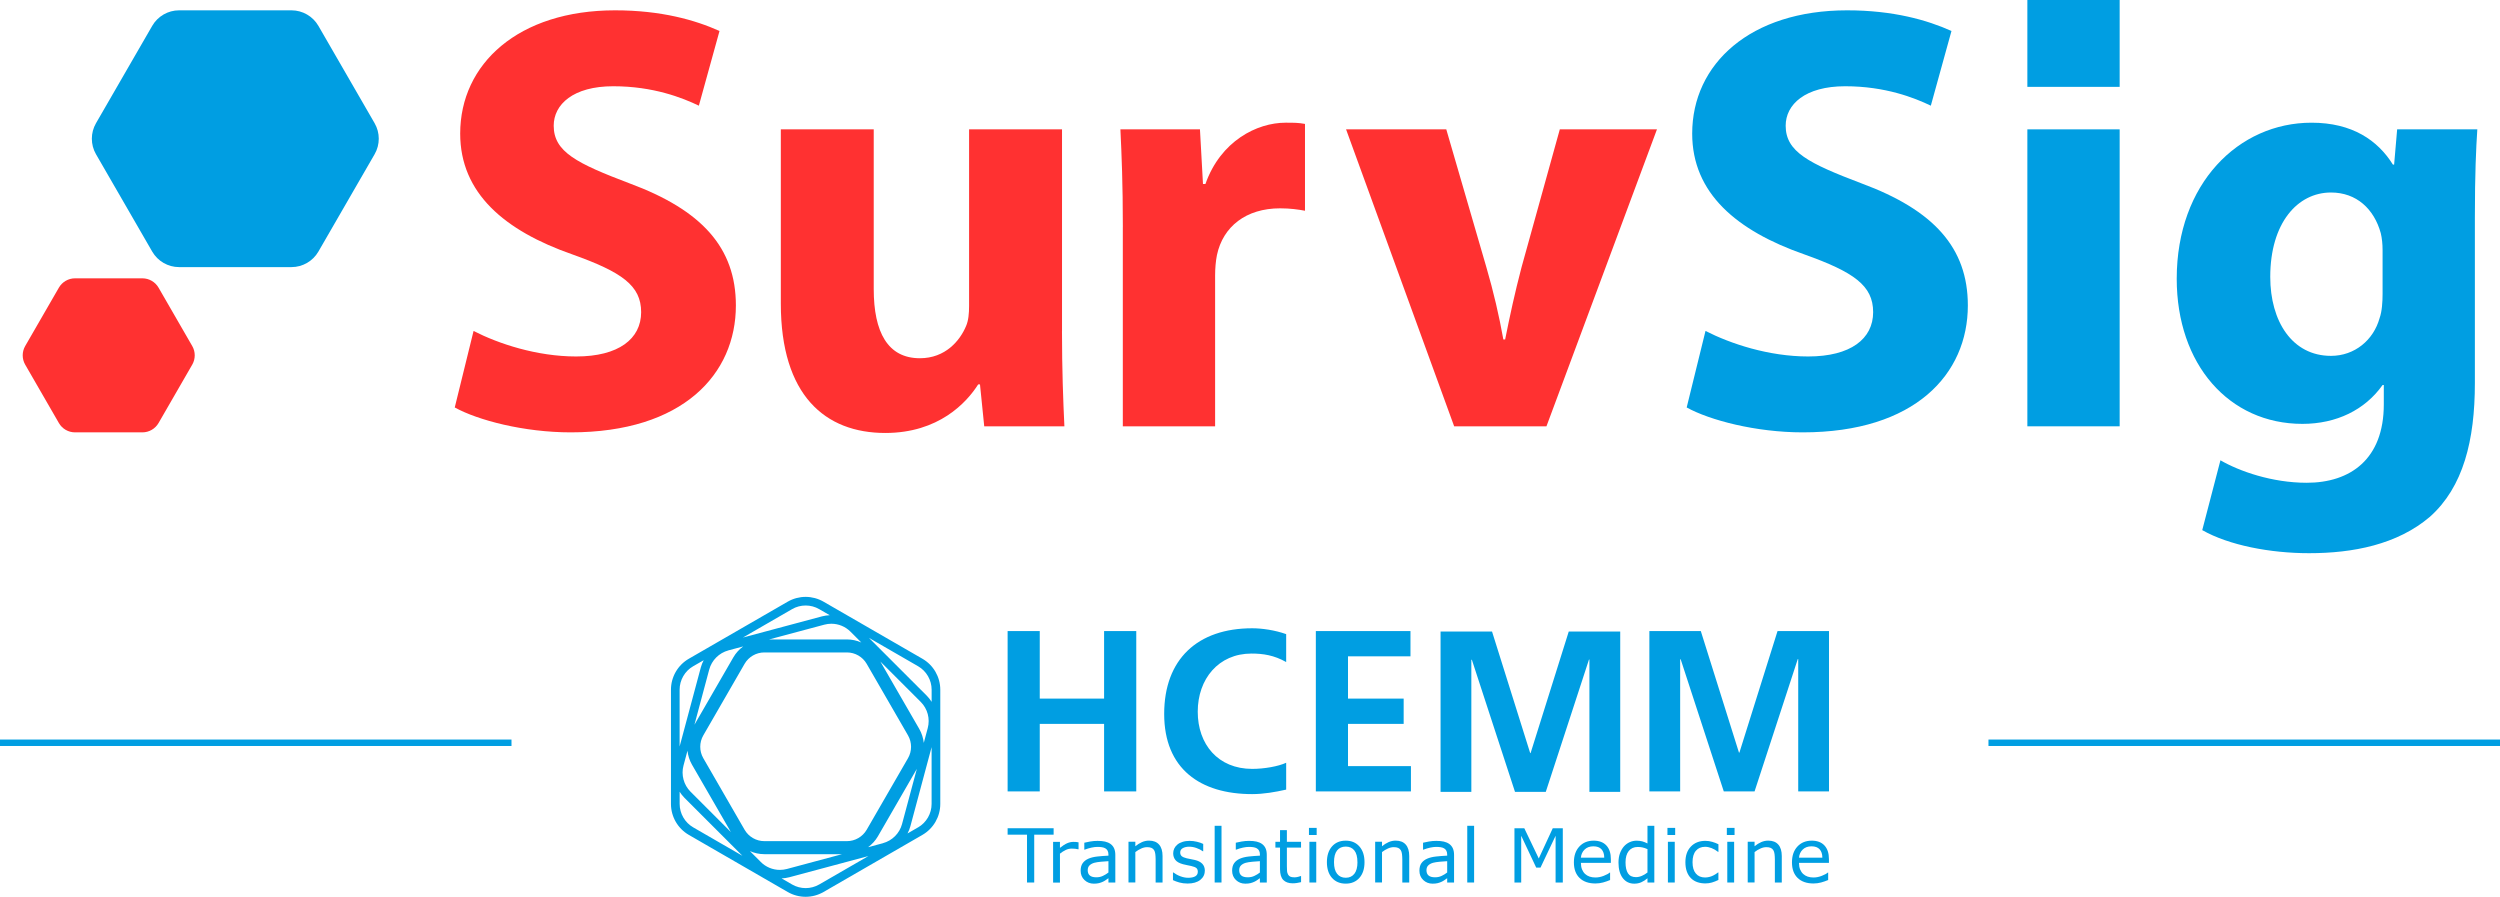 <?xml version="1.0" encoding="UTF-8"?><svg id="Layer_1" xmlns="http://www.w3.org/2000/svg" viewBox="0 0 777.13 278.76"><defs><style>.cls-1{fill:#ff3131;}.cls-2{fill:#009ee2;}.cls-3{fill:none;stroke:#009ee2;stroke-miterlimit:10;stroke-width:2px;}</style></defs><path class="cls-1" d="M44.27,134.4h-20.96c-2.06,0-3.98-1.11-5-2.89l-10.48-18.16c-1.03-1.78-1.03-4,0-5.78l10.48-18.16c1.03-1.78,2.95-2.89,5-2.89h20.96c2.06,0,3.98,1.11,5.01,2.89l10.48,18.16c1.03,1.78,1.03,4,0,5.78l-10.48,18.16c-1.03,1.78-2.95,2.89-5.01,2.89"/><path class="cls-2" d="M90.62,83.03h-34.96c-3.43,0-6.63-1.85-8.34-4.82l-17.48-30.27c-1.72-2.97-1.72-6.67,0-9.64l17.48-30.27c1.72-2.97,4.91-4.82,8.34-4.82h34.96c3.43,0,6.63,1.85,8.35,4.82l17.48,30.27c1.72,2.97,1.72,6.67,0,9.64l-17.48,30.27c-1.72,2.97-4.91,4.82-8.35,4.82"/><path class="cls-1" d="M147.2,102.88c7.74,3.96,19.63,7.93,31.9,7.93,13.21,0,20.2-5.48,20.2-13.78s-6.04-12.46-21.33-17.93c-21.14-7.37-34.92-19.07-34.92-37.57,0-21.71,18.12-38.32,48.14-38.32,14.35,0,24.92,3.02,32.47,6.42l-6.42,23.22c-5.1-2.45-14.16-6.04-26.62-6.04s-18.5,5.66-18.5,12.27c0,8.12,7.17,11.7,23.6,17.93,22.46,8.31,33.03,20.01,33.03,37.94,0,21.33-16.42,39.45-51.34,39.45-14.53,0-28.88-3.77-36.05-7.74l5.85-23.79Z"/><path class="cls-1" d="M330.12,102.88c0,12.08.38,21.9.75,29.64h-24.92l-1.32-13.03h-.56c-3.59,5.66-12.27,15.1-28.88,15.1-18.69,0-32.47-11.7-32.47-40.21v-54.18h28.88v49.64c0,13.41,4.34,21.52,14.35,21.52,7.93,0,12.46-5.47,14.35-10,.75-1.7.94-3.96.94-6.23v-54.93h28.89v62.67Z"/><path class="cls-1" d="M349.04,70.6c0-13.59-.38-22.46-.76-30.39h24.73l.94,16.99h.76c4.72-13.4,16.04-19.06,24.91-19.06,2.65,0,3.97,0,6.04.38v26.99c-2.07-.38-4.53-.75-7.74-.75-10.57,0-17.75,5.66-19.63,14.53-.38,1.89-.57,4.15-.57,6.42v46.81h-28.69v-61.92Z"/><path class="cls-1" d="M449.58,40.21l12.46,42.85c2.26,7.74,3.96,15.1,5.28,22.46h.56c1.51-7.55,3.02-14.53,5.1-22.46l11.89-42.85h30.2l-34.35,92.31h-28.69l-33.6-92.31h31.15Z"/><path class="cls-2" d="M530.17,102.88c7.74,3.96,19.63,7.93,31.9,7.93,13.21,0,20.2-5.48,20.2-13.78s-6.04-12.46-21.33-17.93c-21.14-7.37-34.92-19.07-34.92-37.57,0-21.71,18.12-38.32,48.14-38.32,14.34,0,24.91,3.02,32.46,6.42l-6.42,23.22c-5.1-2.45-14.16-6.04-26.62-6.04s-18.5,5.66-18.5,12.27c0,8.12,7.17,11.7,23.59,17.93,22.46,8.31,33.04,20.01,33.04,37.94,0,21.33-16.42,39.45-51.35,39.45-14.53,0-28.88-3.77-36.05-7.74l5.85-23.79Z"/><rect class="cls-2" x="630.21" y="40.21" width="28.69" height="92.31"/><rect class="cls-2" x="630.21" width="28.69" height="27"/><path class="cls-2" d="M770.08,40.21c-.38,5.85-.76,13.59-.76,27.37v51.53c0,17.74-3.59,32.28-13.97,41.53-10.19,8.68-23.97,11.32-37.56,11.32-12.08,0-24.91-2.45-33.22-7.17l5.66-21.71c5.85,3.4,16.05,6.99,26.81,6.99,13.59,0,23.97-7.36,23.97-24.35v-6.04h-.38c-5.47,7.74-14.35,12.08-24.92,12.08-22.84,0-39.07-18.5-39.07-45.11,0-29.64,19.25-48.51,41.91-48.51,12.65,0,20.58,5.47,25.29,13.02h.38l.94-10.95h24.92ZM740.63,77.77c0-1.89-.19-3.77-.56-5.28-2.08-7.55-7.55-12.65-15.48-12.65-10.38,0-18.88,9.44-18.88,26.24,0,13.78,6.8,24.54,18.88,24.54,7.36,0,13.21-4.91,15.1-11.7.76-2.08.94-5.1.94-7.55v-13.59Z"/><path class="cls-2" d="M286.73,204.77l-30.74-17.74c-1.72-.99-3.64-1.49-5.56-1.49s-3.84.5-5.56,1.49l-30.74,17.74c-3.44,1.99-5.56,5.66-5.56,9.63v35.5c0,3.97,2.12,7.64,5.56,9.63l30.74,17.75c1.72.99,3.64,1.49,5.56,1.49s3.84-.5,5.56-1.49l30.74-17.75c3.44-1.99,5.56-5.66,5.56-9.63v-35.5c0-3.97-2.12-7.64-5.56-9.63M289.6,214.4v3.77c-.43-.67-.91-1.3-1.48-1.88l-18.02-18.02,15.29,8.83c2.6,1.5,4.21,4.3,4.21,7.3M274.44,262.12l-4.59,1.23c1.22-.9,2.27-2.04,3.06-3.4l12.09-20.94-4.6,17.14c-.77,2.9-3.06,5.18-5.96,5.96M236.48,267.93l-3.36-3.36c1.39.61,2.9.95,4.47.95h24.18l-17.15,4.6c-.71.19-1.45.29-2.18.29-2.25,0-4.37-.88-5.96-2.47M226.42,202.17l4.6-1.23c-1.22.9-2.27,2.04-3.06,3.4l-12.09,20.94,4.59-17.14c.78-2.9,3.06-5.18,5.96-5.96M264.38,196.36l3.36,3.36c-1.39-.61-2.9-.95-4.47-.95h-24.18l17.15-4.59c.71-.19,1.44-.29,2.18-.29,2.25,0,4.37.88,5.96,2.47M263.28,261.47h-25.69c-2.52,0-4.87-1.36-6.13-3.54l-12.84-22.25c-1.26-2.19-1.26-4.9,0-7.08l12.84-22.25c1.26-2.18,3.61-3.54,6.13-3.54h25.69c2.52,0,4.87,1.36,6.13,3.54l12.85,22.25c1.26,2.19,1.26,4.9,0,7.08l-12.85,22.25c-1.26,2.18-3.61,3.54-6.13,3.54M213.7,233.36c.17,1.51.63,2.99,1.41,4.35l12.09,20.94-12.55-12.55c-2.12-2.12-2.96-5.24-2.18-8.14l1.23-4.6ZM287.16,230.93c-.17-1.51-.63-2.99-1.41-4.35l-12.09-20.94,12.55,12.55c2.13,2.12,2.96,5.24,2.18,8.14l-1.23,4.6ZM246.22,189.35c1.28-.74,2.74-1.13,4.22-1.13s2.93.39,4.21,1.13l3.27,1.89c-.79.04-1.58.14-2.37.35l-24.61,6.59,15.29-8.83ZM215.48,207.1l3.27-1.88c-.37.7-.68,1.44-.89,2.22l-6.6,24.61v-17.65c0-3,1.62-5.8,4.22-7.3M211.27,249.89v-3.77c.43.67.91,1.3,1.49,1.88l18.02,18.02-15.29-8.83c-2.6-1.5-4.22-4.3-4.22-7.3M254.65,274.94c-1.28.74-2.74,1.13-4.21,1.13s-2.94-.39-4.22-1.13l-3.26-1.89c.79-.03,1.58-.14,2.37-.35l24.61-6.59-15.29,8.83ZM285.38,257.19l-3.27,1.89c.36-.7.67-1.44.88-2.22l6.6-24.61v17.65c0,3-1.61,5.8-4.21,7.3"/><polygon class="cls-2" points="313.22 196.17 323.21 196.17 323.21 217.16 343.21 217.16 343.21 196.17 353.21 196.17 353.21 246.01 343.21 246.01 343.21 225.02 323.21 225.02 323.21 246.01 313.22 246.01 313.22 196.17"/><polygon class="cls-2" points="409.03 196.17 438.45 196.17 438.45 204.02 419.03 204.02 419.03 217.16 436.33 217.16 436.33 225.02 419.03 225.02 419.03 238.15 438.59 238.15 438.59 246.01 409.03 246.01 409.03 196.17"/><polygon class="cls-2" points="447.8 196.31 463.8 196.31 475.66 234.09 475.79 234.09 487.65 196.31 503.65 196.31 503.65 246.15 494.07 246.15 494.07 205.02 493.94 205.02 480.51 246.15 470.94 246.15 457.51 205.02 457.37 205.17 457.37 246.15 447.8 246.15 447.8 196.31"/><polygon class="cls-2" points="512.71 196.17 528.7 196.17 540.56 233.94 540.7 233.94 552.55 196.17 568.55 196.17 568.55 246.01 558.98 246.01 558.98 204.88 558.84 204.88 545.41 246.01 535.84 246.01 522.42 204.88 522.28 205.02 522.28 246.01 512.71 246.01 512.71 196.17"/><path class="cls-2" d="M399.82,237.1c-2.44,1.13-6.82,1.91-10.57,1.91-10.64,0-16.93-7.64-16.93-17.78s6.43-18.07,16.71-18.07c3.57,0,7,.5,10.78,2.64v-.04s0-8.64,0-8.64c-3.49-1.24-7.49-1.82-10.57-1.82-16.93,0-27.35,9.57-27.35,26.63s11.21,24.92,27.35,24.92c3.52,0,7.15-.63,10.57-1.4v-8.37Z"/><polygon class="cls-2" points="327.52 259.46 321.49 259.46 321.49 274.33 319.25 274.33 319.25 259.46 313.22 259.46 313.22 257.46 327.52 257.46 327.52 259.46"/><path class="cls-2" d="M335.25,264h-.11c-.32-.08-.62-.13-.92-.16s-.65-.05-1.06-.05c-.66,0-1.29.14-1.9.44-.61.29-1.2.67-1.77,1.13v8.99h-2.13v-12.66h2.13v1.87c.85-.68,1.59-1.16,2.24-1.44.65-.28,1.31-.42,1.98-.42.37,0,.64,0,.81.03.16.02.41.06.75.11v2.19Z"/><path class="cls-2" d="M346.68,274.34h-2.12v-1.35c-.19.13-.44.31-.77.54-.32.23-.63.41-.93.55-.36.17-.76.32-1.23.44-.46.12-1,.17-1.62.17-1.14,0-2.11-.38-2.9-1.13-.79-.75-1.19-1.72-1.19-2.89,0-.96.2-1.74.62-2.33.41-.59,1-1.06,1.76-1.4.77-.34,1.7-.57,2.78-.69,1.08-.12,2.24-.21,3.48-.27v-.33c0-.49-.09-.88-.25-1.2-.17-.32-.41-.57-.73-.75-.3-.17-.67-.29-1.09-.35-.42-.06-.86-.09-1.32-.09-.56,0-1.18.07-1.87.22-.69.15-1.4.36-2.13.64h-.11v-2.16c.42-.11,1.02-.24,1.8-.37.79-.14,1.56-.2,2.32-.2.89,0,1.67.07,2.33.22.66.15,1.23.4,1.72.75.48.35.84.8,1.09,1.35.25.55.38,1.24.38,2.05v8.59ZM344.56,271.22v-3.52c-.65.04-1.42.09-2.3.17-.88.08-1.57.19-2.09.33-.61.17-1.11.44-1.49.81-.38.37-.56.87-.56,1.51,0,.73.22,1.27.66,1.64.44.37,1.11.55,2.01.55.75,0,1.43-.14,2.05-.44.62-.29,1.19-.64,1.72-1.05"/><path class="cls-2" d="M361.36,274.33h-2.13v-7.21c0-.58-.04-1.13-.1-1.64-.07-.51-.19-.91-.37-1.2-.19-.32-.46-.55-.82-.71-.36-.16-.81-.23-1.38-.23s-1.19.14-1.82.43c-.64.28-1.24.65-1.82,1.1v9.45h-2.13v-12.66h2.13v1.4c.66-.55,1.35-.98,2.06-1.29.71-.31,1.44-.46,2.19-.46,1.37,0,2.41.41,3.13,1.23.72.82,1.08,2.01,1.08,3.56v8.21Z"/><path class="cls-2" d="M374.51,270.69c0,1.16-.48,2.1-1.43,2.85-.95.74-2.26,1.11-3.91,1.11-.94,0-1.8-.11-2.58-.33-.78-.22-1.44-.47-1.97-.73v-2.39h.11c.67.5,1.42.91,2.24,1.21.82.3,1.61.45,2.37.45.94,0,1.67-.15,2.2-.45.53-.3.8-.78.8-1.43,0-.5-.15-.88-.43-1.13-.28-.26-.84-.47-1.65-.66-.3-.07-.7-.15-1.18-.24s-.93-.19-1.33-.3c-1.11-.3-1.9-.73-2.36-1.3-.47-.57-.7-1.27-.7-2.1,0-.52.11-1.01.32-1.47.22-.46.54-.87.98-1.24.42-.36.96-.64,1.62-.84.65-.21,1.38-.31,2.19-.31.75,0,1.52.09,2.29.28.78.18,1.42.41,1.93.67v2.28h-.11c-.54-.4-1.21-.74-1.98-1.01-.78-.28-1.54-.41-2.29-.41s-1.43.15-1.97.45c-.53.3-.8.74-.8,1.33,0,.52.16.91.49,1.18.32.26.83.48,1.54.65.39.09.83.18,1.32.27.49.09.89.17,1.22.25.99.23,1.75.62,2.29,1.17.54.56.8,1.3.8,2.22"/><rect class="cls-2" x="377.58" y="256.7" width="2.13" height="17.63"/><path class="cls-2" d="M393.76,274.34h-2.12v-1.35c-.19.13-.44.31-.76.54-.32.23-.63.41-.93.55-.36.17-.76.32-1.23.44-.46.12-1,.17-1.62.17-1.14,0-2.11-.38-2.9-1.13-.79-.75-1.19-1.72-1.19-2.89,0-.96.2-1.74.62-2.33.41-.59,1-1.06,1.76-1.4.77-.34,1.7-.57,2.78-.69,1.08-.12,2.24-.21,3.48-.27v-.33c0-.49-.09-.88-.25-1.2-.17-.32-.41-.57-.73-.75-.3-.17-.67-.29-1.09-.35-.42-.06-.86-.09-1.32-.09-.56,0-1.18.07-1.87.22-.69.15-1.4.36-2.13.64h-.11v-2.16c.42-.11,1.02-.24,1.8-.37.79-.14,1.56-.2,2.32-.2.89,0,1.67.07,2.33.22.66.15,1.23.4,1.72.75.48.35.84.8,1.09,1.35.25.55.37,1.24.37,2.05v8.59ZM391.64,271.22v-3.52c-.65.04-1.42.09-2.29.17-.88.08-1.58.19-2.09.33-.61.17-1.11.44-1.49.81-.38.37-.56.87-.56,1.51,0,.73.22,1.27.66,1.64.44.37,1.11.55,2.01.55.75,0,1.43-.14,2.05-.44.62-.29,1.19-.64,1.72-1.05"/><path class="cls-2" d="M404.43,274.22c-.4.1-.84.19-1.31.26-.47.07-.89.1-1.26.1-1.29,0-2.27-.35-2.95-1.04-.67-.69-1.01-1.81-1.01-3.34v-6.73h-1.44v-1.79h1.44v-3.64h2.13v3.64h4.4v1.79h-4.4v5.77c0,.67.01,1.19.05,1.56.03.37.14.72.32,1.05.17.3.39.52.69.66.29.14.73.21,1.33.21.35,0,.71-.05,1.09-.15.38-.1.65-.19.82-.25h.11v1.91Z"/><path class="cls-2" d="M409.29,259.56h-2.4v-2.21h2.4v2.21ZM409.16,274.33h-2.13v-12.66h2.13v12.66Z"/><path class="cls-2" d="M424.16,268.01c0,2.06-.53,3.69-1.59,4.88-1.06,1.19-2.47,1.79-4.25,1.79s-3.21-.6-4.27-1.79c-1.05-1.19-1.58-2.82-1.58-4.88s.53-3.69,1.58-4.89c1.05-1.2,2.48-1.8,4.27-1.8s3.19.6,4.25,1.8c1.06,1.2,1.59,2.83,1.59,4.89M421.96,268.01c0-1.64-.32-2.86-.96-3.65-.64-.8-1.53-1.2-2.67-1.2s-2.05.4-2.69,1.2c-.64.8-.96,2.01-.96,3.65s.32,2.79.96,3.61c.64.82,1.54,1.23,2.69,1.23s2.02-.41,2.67-1.22c.64-.81.97-2.02.97-3.62"/><path class="cls-2" d="M438.04,274.33h-2.13v-7.21c0-.58-.04-1.13-.1-1.64-.07-.51-.19-.91-.38-1.2-.19-.32-.46-.55-.81-.71-.36-.16-.81-.23-1.38-.23s-1.19.14-1.82.43c-.64.28-1.24.65-1.82,1.1v9.45h-2.13v-12.66h2.13v1.4c.66-.55,1.35-.98,2.06-1.29.71-.31,1.44-.46,2.19-.46,1.37,0,2.41.41,3.13,1.23.72.82,1.08,2.01,1.08,3.56v8.21Z"/><path class="cls-2" d="M451.98,274.34h-2.12v-1.35c-.19.13-.44.31-.77.54-.32.23-.63.41-.93.55-.36.17-.76.32-1.22.44-.46.12-1,.17-1.62.17-1.14,0-2.11-.38-2.9-1.13-.79-.75-1.19-1.72-1.19-2.89,0-.96.2-1.74.61-2.33.41-.59,1-1.06,1.76-1.4.77-.34,1.69-.57,2.78-.69,1.08-.12,2.24-.21,3.48-.27v-.33c0-.49-.09-.88-.25-1.2-.17-.32-.41-.57-.73-.75-.3-.17-.67-.29-1.09-.35-.42-.06-.86-.09-1.32-.09-.56,0-1.18.07-1.87.22-.69.15-1.4.36-2.13.64h-.11v-2.16c.42-.11,1.02-.24,1.8-.37.79-.14,1.56-.2,2.32-.2.89,0,1.67.07,2.33.22.66.15,1.23.4,1.72.75.47.35.84.8,1.09,1.35.25.55.38,1.24.38,2.05v8.59ZM449.86,271.22v-3.52c-.65.04-1.42.09-2.3.17-.88.08-1.57.19-2.09.33-.61.17-1.11.44-1.49.81-.38.37-.56.87-.56,1.51,0,.73.22,1.27.66,1.64.44.37,1.11.55,2.01.55.75,0,1.43-.14,2.05-.44.62-.29,1.19-.64,1.72-1.05"/><rect class="cls-2" x="456.1" y="256.7" width="2.13" height="17.63"/><polygon class="cls-2" points="485.8 274.33 483.56 274.33 483.56 259.8 478.87 269.69 477.53 269.69 472.87 259.8 472.87 274.33 470.77 274.33 470.77 257.46 473.83 257.46 478.33 266.86 482.68 257.46 485.8 257.46 485.8 274.33"/><path class="cls-2" d="M500.76,268.23h-9.33c0,.78.12,1.46.35,2.03.24.58.56,1.05.96,1.42.39.36.86.63,1.4.82.54.18,1.14.27,1.79.27.86,0,1.73-.17,2.6-.52.87-.34,1.49-.68,1.86-1.01h.11v2.32c-.72.3-1.45.56-2.2.76-.75.2-1.53.31-2.36.31-2.1,0-3.74-.57-4.92-1.71-1.18-1.14-1.77-2.75-1.77-4.84s.56-3.71,1.69-4.93c1.13-1.22,2.62-1.83,4.46-1.83,1.71,0,3.02.5,3.95,1.5.93,1,1.39,2.41,1.39,4.25v1.16ZM498.68,266.6c0-1.12-.29-1.98-.85-2.6-.55-.61-1.4-.92-2.53-.92s-2.05.34-2.73,1.01c-.68.67-1.06,1.51-1.15,2.51h7.25Z"/><path class="cls-2" d="M514.25,274.34h-2.13v-1.33c-.61.53-1.25.94-1.92,1.24-.66.29-1.39.44-2.16.44-1.51,0-2.71-.58-3.6-1.74s-1.33-2.78-1.33-4.84c0-1.07.16-2.03.46-2.87.31-.84.72-1.55,1.24-2.14.51-.57,1.11-1.01,1.8-1.32.68-.3,1.39-.45,2.12-.45.66,0,1.25.07,1.77.21.51.14,1.05.36,1.62.65v-5.48h2.13v17.63ZM512.12,271.22v-7.26c-.57-.26-1.09-.44-1.54-.53-.45-.1-.95-.15-1.49-.15-1.19,0-2.12.42-2.79,1.25-.67.83-1,2.01-1,3.53s.26,2.65.77,3.43c.51.78,1.34,1.17,2.47,1.17.6,0,1.22-.13,1.84-.4.62-.27,1.2-.61,1.73-1.04"/><path class="cls-2" d="M520.73,259.56h-2.4v-2.21h2.4v2.21ZM520.6,274.33h-2.13v-12.66h2.13v12.66Z"/><path class="cls-2" d="M534.17,273.54c-.71.34-1.38.6-2.02.79-.64.19-1.32.28-2.03.28-.91,0-1.75-.13-2.52-.4-.76-.27-1.41-.67-1.96-1.22-.55-.54-.98-1.23-1.28-2.06-.3-.83-.45-1.8-.45-2.91,0-2.07.57-3.69,1.71-4.87,1.13-1.18,2.64-1.77,4.5-1.77.72,0,1.44.1,2.14.31.7.2,1.34.45,1.92.75v2.37h-.11c-.65-.51-1.32-.9-2.01-1.17-.69-.27-1.37-.41-2.02-.41-1.21,0-2.16.41-2.86,1.22-.7.81-1.05,2-1.05,3.57s.34,2.7,1.03,3.52c.68.82,1.64,1.23,2.88,1.23.43,0,.87-.06,1.31-.17.45-.11.85-.26,1.2-.44.31-.16.6-.33.87-.5.27-.18.49-.33.64-.46h.11v2.35Z"/><path class="cls-2" d="M539.19,259.56h-2.4v-2.21h2.4v2.21ZM539.06,274.33h-2.13v-12.66h2.13v12.66Z"/><path class="cls-2" d="M553.85,274.33h-2.13v-7.21c0-.58-.04-1.13-.1-1.64-.07-.51-.19-.91-.38-1.2-.19-.32-.46-.55-.81-.71-.36-.16-.81-.23-1.38-.23s-1.19.14-1.82.43c-.64.28-1.24.65-1.82,1.1v9.45h-2.13v-12.66h2.13v1.4c.66-.55,1.35-.98,2.06-1.29.71-.31,1.44-.46,2.19-.46,1.37,0,2.41.41,3.13,1.23.72.82,1.08,2.01,1.08,3.56v8.21Z"/><path class="cls-2" d="M568.55,268.23h-9.33c0,.78.12,1.46.35,2.03.24.58.56,1.05.96,1.42.39.36.86.63,1.4.82.54.18,1.14.27,1.79.27.86,0,1.73-.17,2.6-.52.87-.34,1.49-.68,1.86-1.01h.11v2.32c-.72.3-1.45.56-2.2.76-.75.2-1.53.31-2.36.31-2.1,0-3.74-.57-4.92-1.71-1.18-1.14-1.77-2.75-1.77-4.84s.56-3.71,1.69-4.93c1.13-1.22,2.62-1.83,4.46-1.83,1.71,0,3.02.5,3.95,1.5.93,1,1.39,2.41,1.39,4.25v1.16ZM566.48,266.6c0-1.12-.29-1.98-.85-2.6-.55-.61-1.4-.92-2.53-.92s-2.05.34-2.73,1.01c-.68.67-1.06,1.51-1.15,2.51h7.25Z"/><line class="cls-3" y1="230.89" x2="159" y2="230.89"/><line class="cls-3" x1="618.12" y1="230.89" x2="777.13" y2="230.89"/></svg>
